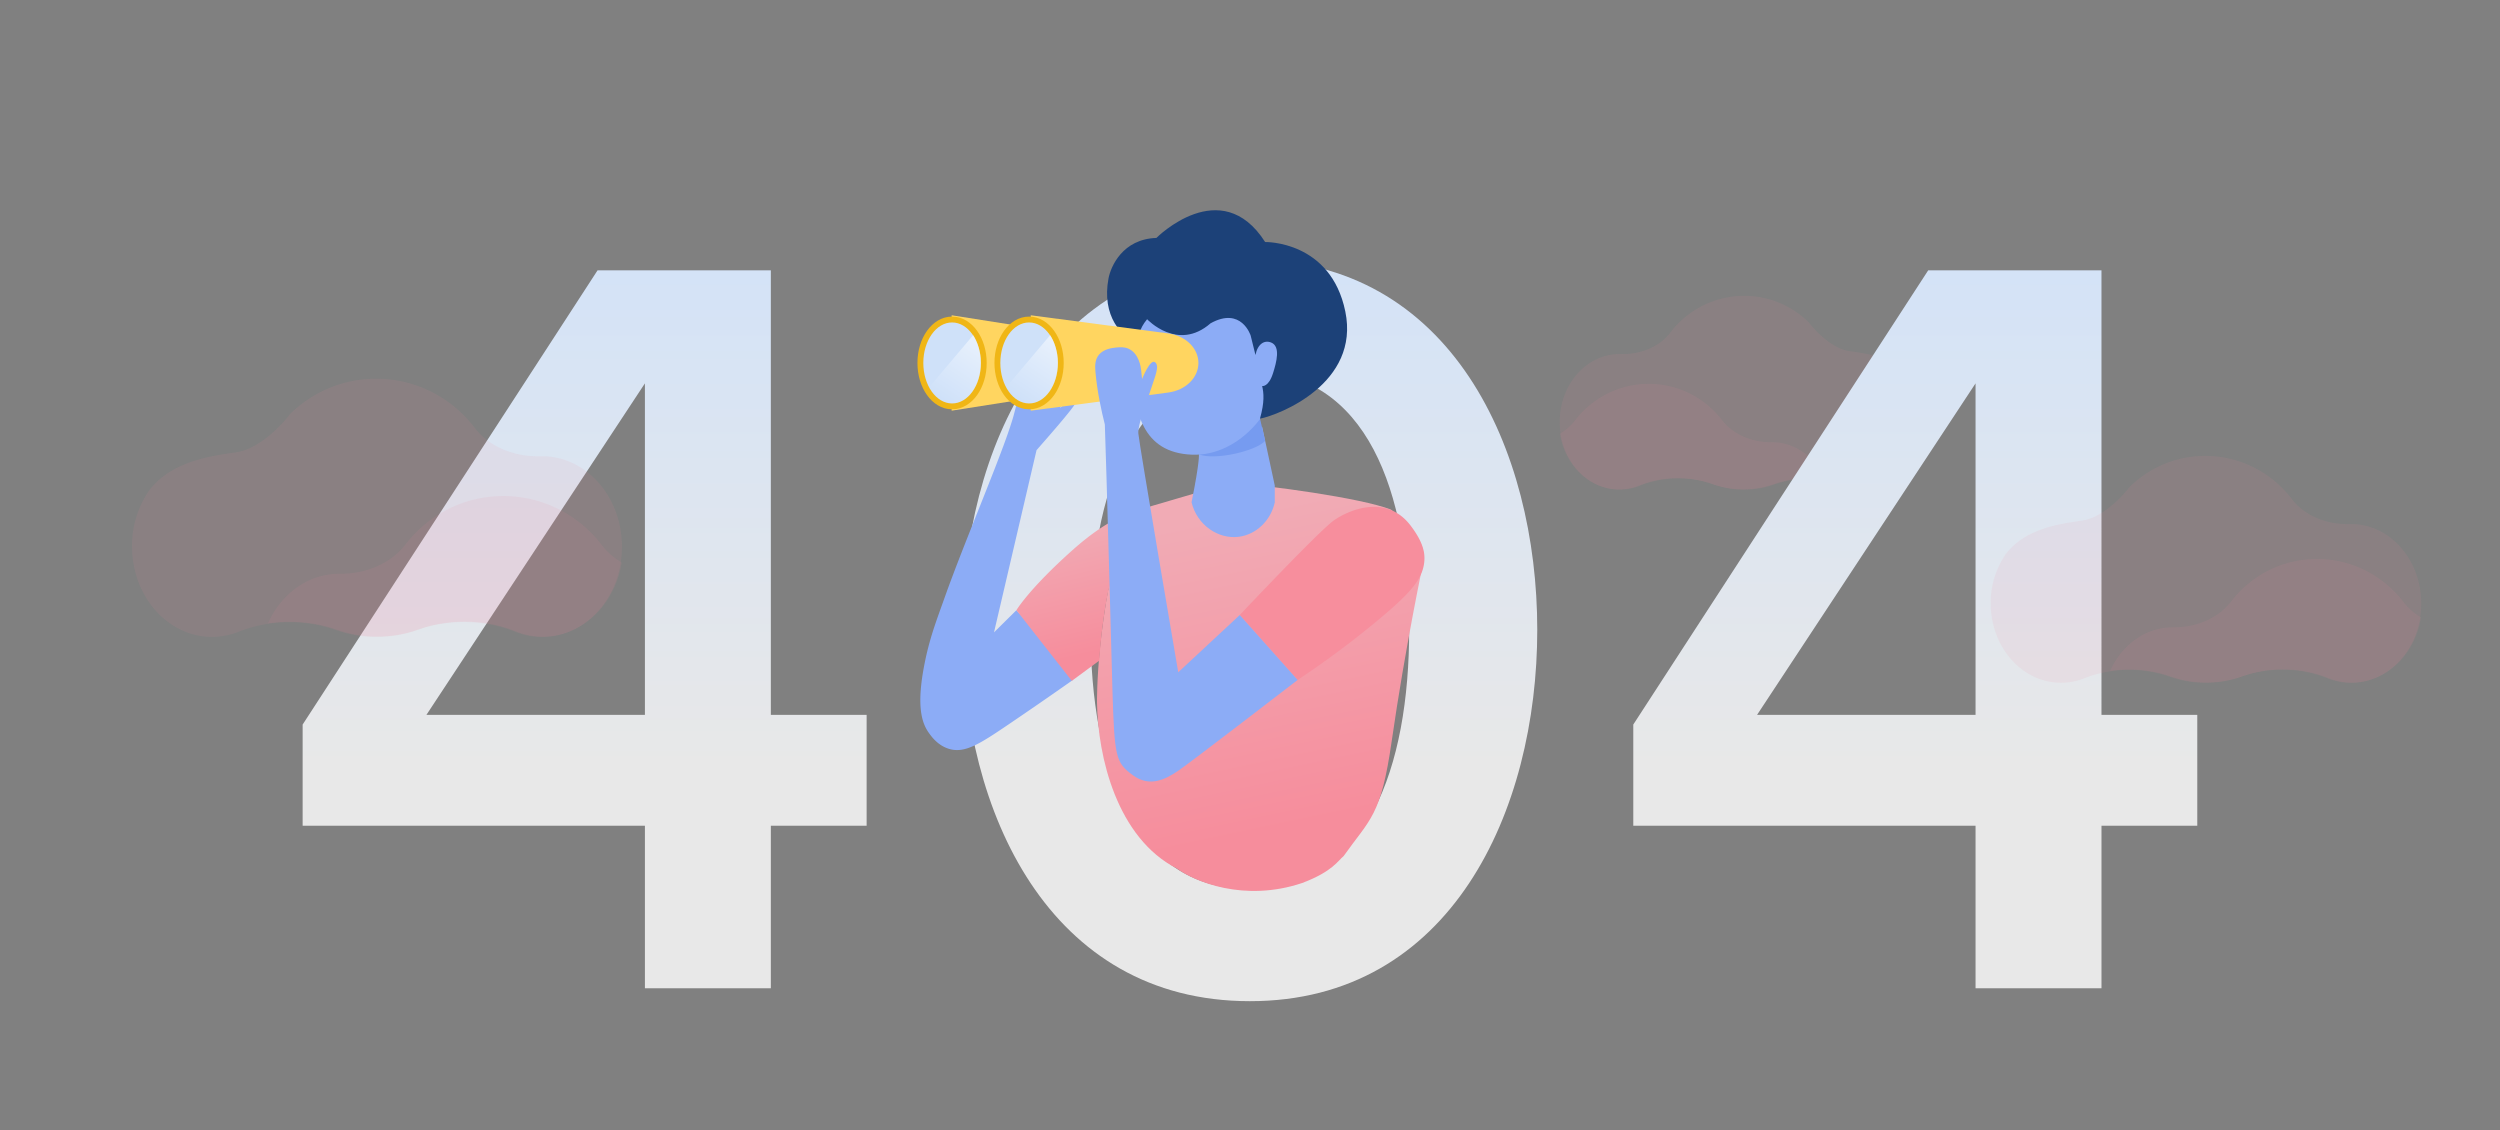 <svg xmlns="http://www.w3.org/2000/svg" width="511" height="231" fill="none" viewBox="0 0 511 231">
    <rect x="0" y="0" width="511" height="231" fill="#808080" stroke="none"/>
    <g fill="#EC8998" style="mix-blend-mode:multiply">
        <path d="M356.497 60.469c5.163 0 9.761 2.056 13.215 5.407 1.31 1.758 4.804 5.396 8.293 5.888 4.361.615 10.083 1.496 13.429 5.976 1.703 2.608 2.57 5.52 2.523 8.47 0 7.658-5.494 13.861-12.257 13.861a11.028 11.028 0 0 1-4.223-.84 21.176 21.176 0 0 0-7.323-1.411 21.356 21.356 0 0 0-7.385 1.18 18.691 18.691 0 0 1-6.303 1.082c-2.171 0-4.318-.369-6.303-1.082a21.284 21.284 0 0 0-7.448-1.207c-2.562.04-5.082.53-7.385 1.439-1.316.56-2.78.856-4.268.861-6.772 0-12.256-6.196-12.256-13.862s5.484-13.87 12.256-13.87h.322c1.992.055 3.966-.318 5.721-1.08 1.755-.764 3.229-1.889 4.273-3.262 3.489-4.597 8.991-7.55 15.119-7.55z" opacity=".1"/>
        <path d="M373.111 98.008c-3.537-.542-7.194-.22-10.503.927a18.622 18.622 0 0 1-6.303 1.086c-2.172 0-4.319-.37-6.303-1.086a21.332 21.332 0 0 0-7.449-1.2 21.148 21.148 0 0 0-7.384 1.439c-1.316.561-2.78.857-4.268.861-6.012 0-11.022-4.9-12.06-11.364 1.201-.71 2.222-1.6 3.006-2.62 3.508-4.612 8.992-7.587 15.138-7.587 6.146 0 11.523 2.896 15.048 7.463 1.052 1.378 2.525 2.513 4.277 3.295 1.752.783 3.724 1.186 5.725 1.171h.152c4.76-.007 8.911 3.099 10.924 7.615z" opacity=".1"/>
    </g>
    <path fill="url(#a)" d="M131.82 202h25.74v-33.22h19.58v-22.66h-19.58V55.26h-35.42L61.86 148.1v20.68h69.96V202zm0-123.64v67.76H87.16l44.66-67.76zm64.917 50.38c0 36.96 17.6 75.9 58.74 75.9s58.74-38.94 58.74-75.9c0-36.96-17.6-75.68-58.74-75.68s-58.74 38.72-58.74 75.68zm91.3 0c0 27.94-8.58 53.02-32.56 53.02-23.98 0-32.56-25.08-32.56-53.02 0-27.94 8.58-52.8 32.56-52.8 23.98 0 32.56 24.86 32.56 52.8zM403.803 202h25.74v-33.22h19.58v-22.66h-19.58V55.26h-35.42l-60.28 92.84v20.68h69.96V202zm0-123.64v67.76h-44.66l44.66-67.76z"/>
    <g fill="#EC8998" style="mix-blend-mode:multiply">
        <path d="M450.766 93.188c-6.045 0-11.429 2.407-15.473 6.332-1.535 2.058-5.626 6.318-9.711 6.894-5.107.72-11.806 1.752-15.724 6.998-1.995 3.053-3.01 6.463-2.954 9.917 0 8.967 6.432 16.231 14.351 16.231a12.93 12.93 0 0 0 4.945-.983c2.678-1.043 5.603-1.606 8.575-1.653a25.005 25.005 0 0 1 8.647 1.381 21.872 21.872 0 0 0 7.38 1.267c2.543 0 5.057-.431 7.381-1.267a24.937 24.937 0 0 1 8.721-1.413c2.999.047 5.95.622 8.647 1.685a12.93 12.93 0 0 0 4.997 1.008c7.931 0 14.352-7.255 14.352-16.231 0-8.976-6.421-16.24-14.352-16.24h-.377c-2.331.064-4.643-.373-6.698-1.266-2.055-.893-3.782-2.211-5.003-3.819-4.086-5.383-10.528-8.84-17.704-8.84z" opacity=".1"/>
        <path d="M431.312 137.145c4.142-.636 8.424-.258 12.299 1.084a21.789 21.789 0 0 0 7.38 1.272c2.543 0 5.058-.433 7.38-1.272a24.977 24.977 0 0 1 8.723-1.405c2.999.048 5.949.623 8.646 1.685a12.886 12.886 0 0 0 4.997 1.009c7.04 0 12.906-5.738 14.121-13.307-1.406-.831-2.601-1.872-3.52-3.069-4.106-5.399-10.528-8.882-17.725-8.882-7.197 0-13.492 3.39-17.62 8.738-1.231 1.614-2.956 2.943-5.008 3.859-2.051.916-4.361 1.388-6.704 1.371h-.178c-5.573-.009-10.434 3.628-12.791 8.917z" opacity=".1"/>
    </g>
    <g fill="#EC8998" style="mix-blend-mode:multiply">
        <path d="M76.904 77.41c-6.878 0-13.006 2.738-17.607 7.204-1.746 2.342-6.401 7.19-11.05 7.845-5.812.82-13.435 1.994-17.893 7.963-2.27 3.475-3.426 7.355-3.362 11.285 0 10.204 7.32 18.47 16.331 18.47a14.689 14.689 0 0 0 5.627-1.119c3.048-1.186 6.375-1.828 9.757-1.881 3.382-.053 6.738.483 9.84 1.573a24.917 24.917 0 0 0 8.399 1.441c2.893 0 5.754-.491 8.398-1.441 3.124-1.113 6.51-1.662 9.924-1.609 3.413.054 6.771.708 9.84 1.917a14.704 14.704 0 0 0 5.686 1.148c9.024 0 16.332-8.256 16.332-18.47 0-10.214-7.308-18.48-16.332-18.48h-.429c-2.653.073-5.283-.425-7.622-1.441-2.339-1.017-4.303-2.516-5.693-4.346-4.65-6.125-11.98-10.06-20.146-10.06z" opacity=".1"/>
        <path d="M54.767 127.428c4.713-.723 9.585-.293 13.995 1.235a24.815 24.815 0 0 0 8.398 1.447c2.894 0 5.755-.493 8.398-1.447 3.126-1.109 6.513-1.655 9.926-1.6 3.413.055 6.77.709 9.839 1.918a14.66 14.66 0 0 0 5.686 1.148c8.011 0 14.686-6.53 16.069-15.143-1.6-.945-2.96-2.13-4.005-3.491-4.673-6.144-11.981-10.108-20.17-10.108-8.19 0-15.354 3.858-20.05 9.944-1.402 1.835-3.364 3.348-5.7 4.39-2.334 1.043-4.962 1.58-7.628 1.561h-.203c-6.342-.01-11.873 4.128-14.555 10.146z" opacity=".1"/>
    </g>
    <path fill="#8CACF6" fill-rule="evenodd" d="M219.228 139.038l.069-1.76-11.542-12.553-4.58 4.53 8.696-37.247c1.637-1.856 7.705-8.76 7.934-9.603.107-.394-.039-.576-.039-.576-.156-.195-.486-.168-.625-.158-.94.075-2.186 1.453-2.468 1.772.334-.745.762-1.854 1.225-3.212.577-1.688 1.08-3.537.787-4.185-.584-1.298-6.683-5.192-8.501-.778-1.817 4.411-2.595 8.434-3.244 10.512a95.512 95.512 0 0 1-.574 1.782c-2.745 8.177-9.412 23.687-13.26 34.524-1.516 4.269-2.909 7.809-3.946 12.688-2.048 9.646-.684 13.112.737 15.084.53.736 1.825 2.533 4.086 3.211 3.213.962 6.229-.978 12.111-4.961a883.171 883.171 0 0 0 13.134-9.07z" clip-rule="evenodd"/>
    <path fill="url(#b)" d="M230.297 104.923c-6.325 20.615-6.069 38.614-6.069 38.614.152 11.227 4.112 27.734 16.31 33.985 3.591 2.656 13.746 6.964 25.641 2.959 6.221-2.352 7.308-4.571 8.446-5.481 5.5-7.75 7.625-8.125 9.837-23.498 2.788-19.383 6.524-36.868 6.524-36.868.524-4.262-3.66-7.926-6.676-10.469-5.948-2.367-25.489-5.032-32.772-5.462l-21.241 6.22z"/>
    <path fill="url(#c)" d="M219.145 112.51c8.573-7.662 13.124-7.814 13.124-7.814l-5.689 15.779a116.11 116.11 0 0 0-1.897 14.565l-5.604 4.125-11.324-14.438s2.503-4.273 11.39-12.217z"/>
    <path fill="#8CACF6" d="M260.564 99.25v3.444c-.834 3.74-3.801 6.551-7.309 7.021-4.251.568-8.582-2.4-9.703-7.045 1.727-8.519 1.5-9.808 1.5-9.808l12.934-5.614 2.578 12.002z"/>
    <path fill="#769BF0" d="M257.303 84.517c-11.758 5.69-10.924 6.372-12.242 8.351 3.245 1.303 11.711-.69 13.532-2.756l-1.29-5.595z"/>
    <path fill="#8CACF6" d="M261.855 73.593c0 9.552-8.345 19.724-18.207 19.344-10.132-.39-12.061-8.73-12.061-18.282 0-9.553 5.707-17.903 14.337-17.903 8.631 0 15.931 7.288 15.931 16.84z"/>
    <path fill="#1C4178" d="M258.593 49.469s13.398-.304 16.386 14.186c3.034 14.717-13.503 21.165-17.448 21.924.971-3.399.784-5.235.455-6.676 0 0 1.31.29 2.239-2.68.688-2.192 1.553-5.397-.38-6.202-1.363-.568-2.769.234-3.228 2.541l-.983-3.976s-1.896-5.993-8.193-2.504c-6.722 5.878-12.972-.834-12.972-.834-1.669 2.048-1.89 3.555-1.517 5.234-3.755-1.486-7.812-5.902-6.372-13.579.455-2.427 2.882-8.041 9.786-8.269 0 0 13.2-13.275 22.227.835z"/>
    <path fill="#FFD560" fill-rule="evenodd" d="M194.517 83.942l23.55-3.711a6.112 6.112 0 0 0 0-12.077l-23.55-3.713v19.501z" clip-rule="evenodd"/>
    <path fill="#CFE1F9" stroke="#F0B616" stroke-width="1.2" d="M194.602 83.066c-1.869 0-3.502-1.068-4.645-2.677-1.144-1.611-1.832-3.806-1.832-6.201 0-2.396.688-4.591 1.832-6.202 1.142-1.61 2.776-2.678 4.645-2.678 1.869 0 3.502 1.068 4.645 2.678 1.144 1.611 1.832 3.806 1.832 6.201 0 2.397-.688 4.59-1.832 6.202-1.143 1.61-2.776 2.677-4.645 2.677z"/>
    <path fill="#FFD560" fill-rule="evenodd" d="M210.687 83.942l28.11-3.711c3.548-.468 6.161-3.029 6.161-6.038 0-3.01-2.613-5.57-6.161-6.04l-28.11-3.712v19.501z" clip-rule="evenodd"/>
    <path fill="#CFE1F9" stroke="#F0B616" stroke-width="1.2" d="M210.344 83.066c-1.869 0-3.503-1.068-4.646-2.677-1.143-1.611-1.831-3.806-1.831-6.201 0-2.396.688-4.591 1.831-6.202 1.143-1.61 2.777-2.678 4.646-2.678 1.868 0 3.502 1.068 4.645 2.678 1.143 1.611 1.832 3.806 1.832 6.201 0 2.397-.689 4.59-1.832 6.202-1.143 1.61-2.777 2.677-4.645 2.677z"/>
    <path fill="url(#d)" d="M216.253 74.194c0 4.576-2.634 8.287-5.883 8.287-1.383 0-3.439-.828-4.724-3.316l9.007-10.664c.533.762 1.6 2.969 1.6 5.692z"/>
    <path fill="url(#e)" d="M200.519 74.194c0 4.576-2.634 8.287-5.883 8.287-1.383 0-3.439-.828-4.724-3.316l9.007-10.664c.534.762 1.6 2.969 1.6 5.692z"/>
    <path fill="#F78E9D" fill-rule="evenodd" d="M265.225 138.99l-11.831-13.267s16.192-17.166 19.191-19.308c3-2.143 10.785-5.572 15.785 1.071 1.899 2.523 2.859 4.678 2.786 6.826-.128 3.795-2.63 6.683-9 12.029a189.051 189.051 0 0 1-16.931 12.649z" clip-rule="evenodd"/>
    <path fill="#8CACF6" fill-rule="evenodd" d="M265.231 138.985s-21.798 16.794-24.376 18.54c-2.579 1.748-5.823 3.495-9.317.916-3.494-2.579-3.743-3.577-4.16-17.553 0 0-1.304-48.188-1.55-54.124-.694-2.745-1.562-6.713-1.916-10.73-.091-1.025-.184-2.46.717-3.538.999-1.196 2.746-1.38 3.471-1.456.735-.078 1.65-.173 2.579.242 2.182.977 2.52 3.93 2.547 4.19l.22 1.984s1.653-4.189 2.646-3.417c.991.772 0 2.865-.993 5.951-.991 3.086-2.535 6.834-2.425 8.597.111 1.764 8.157 48.828 8.157 48.828l12.57-11.7 11.83 13.27z" clip-rule="evenodd"/>
    <defs>
        <linearGradient id="a" x1="255.5" x2="255.5" y2="157.011" gradientUnits="userSpaceOnUse">
            <stop stop-color="#C9E0FF"/>
            <stop offset="1" stop-color="#E8E8E8"/>
        </linearGradient>
        <linearGradient id="b" x1="249.701" x2="263.146" y1="105.525" y2="169.083" gradientUnits="userSpaceOnUse">
            <stop stop-color="#F1ABB5"/>
            <stop offset="1" stop-color="#F68D9C"/>
        </linearGradient>
        <linearGradient id="c" x1="217.103" x2="223.29" y1="107.515" y2="133.483" gradientUnits="userSpaceOnUse">
            <stop stop-color="#F1ABB5"/>
            <stop offset="1" stop-color="#F68D9C"/>
        </linearGradient>
        <linearGradient id="d" x1="218.181" x2="209.411" y1="69.146" y2="82.3" gradientUnits="userSpaceOnUse">
            <stop stop-color="#fff" stop-opacity=".59"/>
            <stop offset="1" stop-color="#fff" stop-opacity="0"/>
        </linearGradient>
        <linearGradient id="e" x1="202.447" x2="193.677" y1="69.146" y2="82.3" gradientUnits="userSpaceOnUse">
            <stop stop-color="#fff" stop-opacity=".59"/>
            <stop offset="1" stop-color="#fff" stop-opacity="0"/>
        </linearGradient>
    </defs>
</svg>
